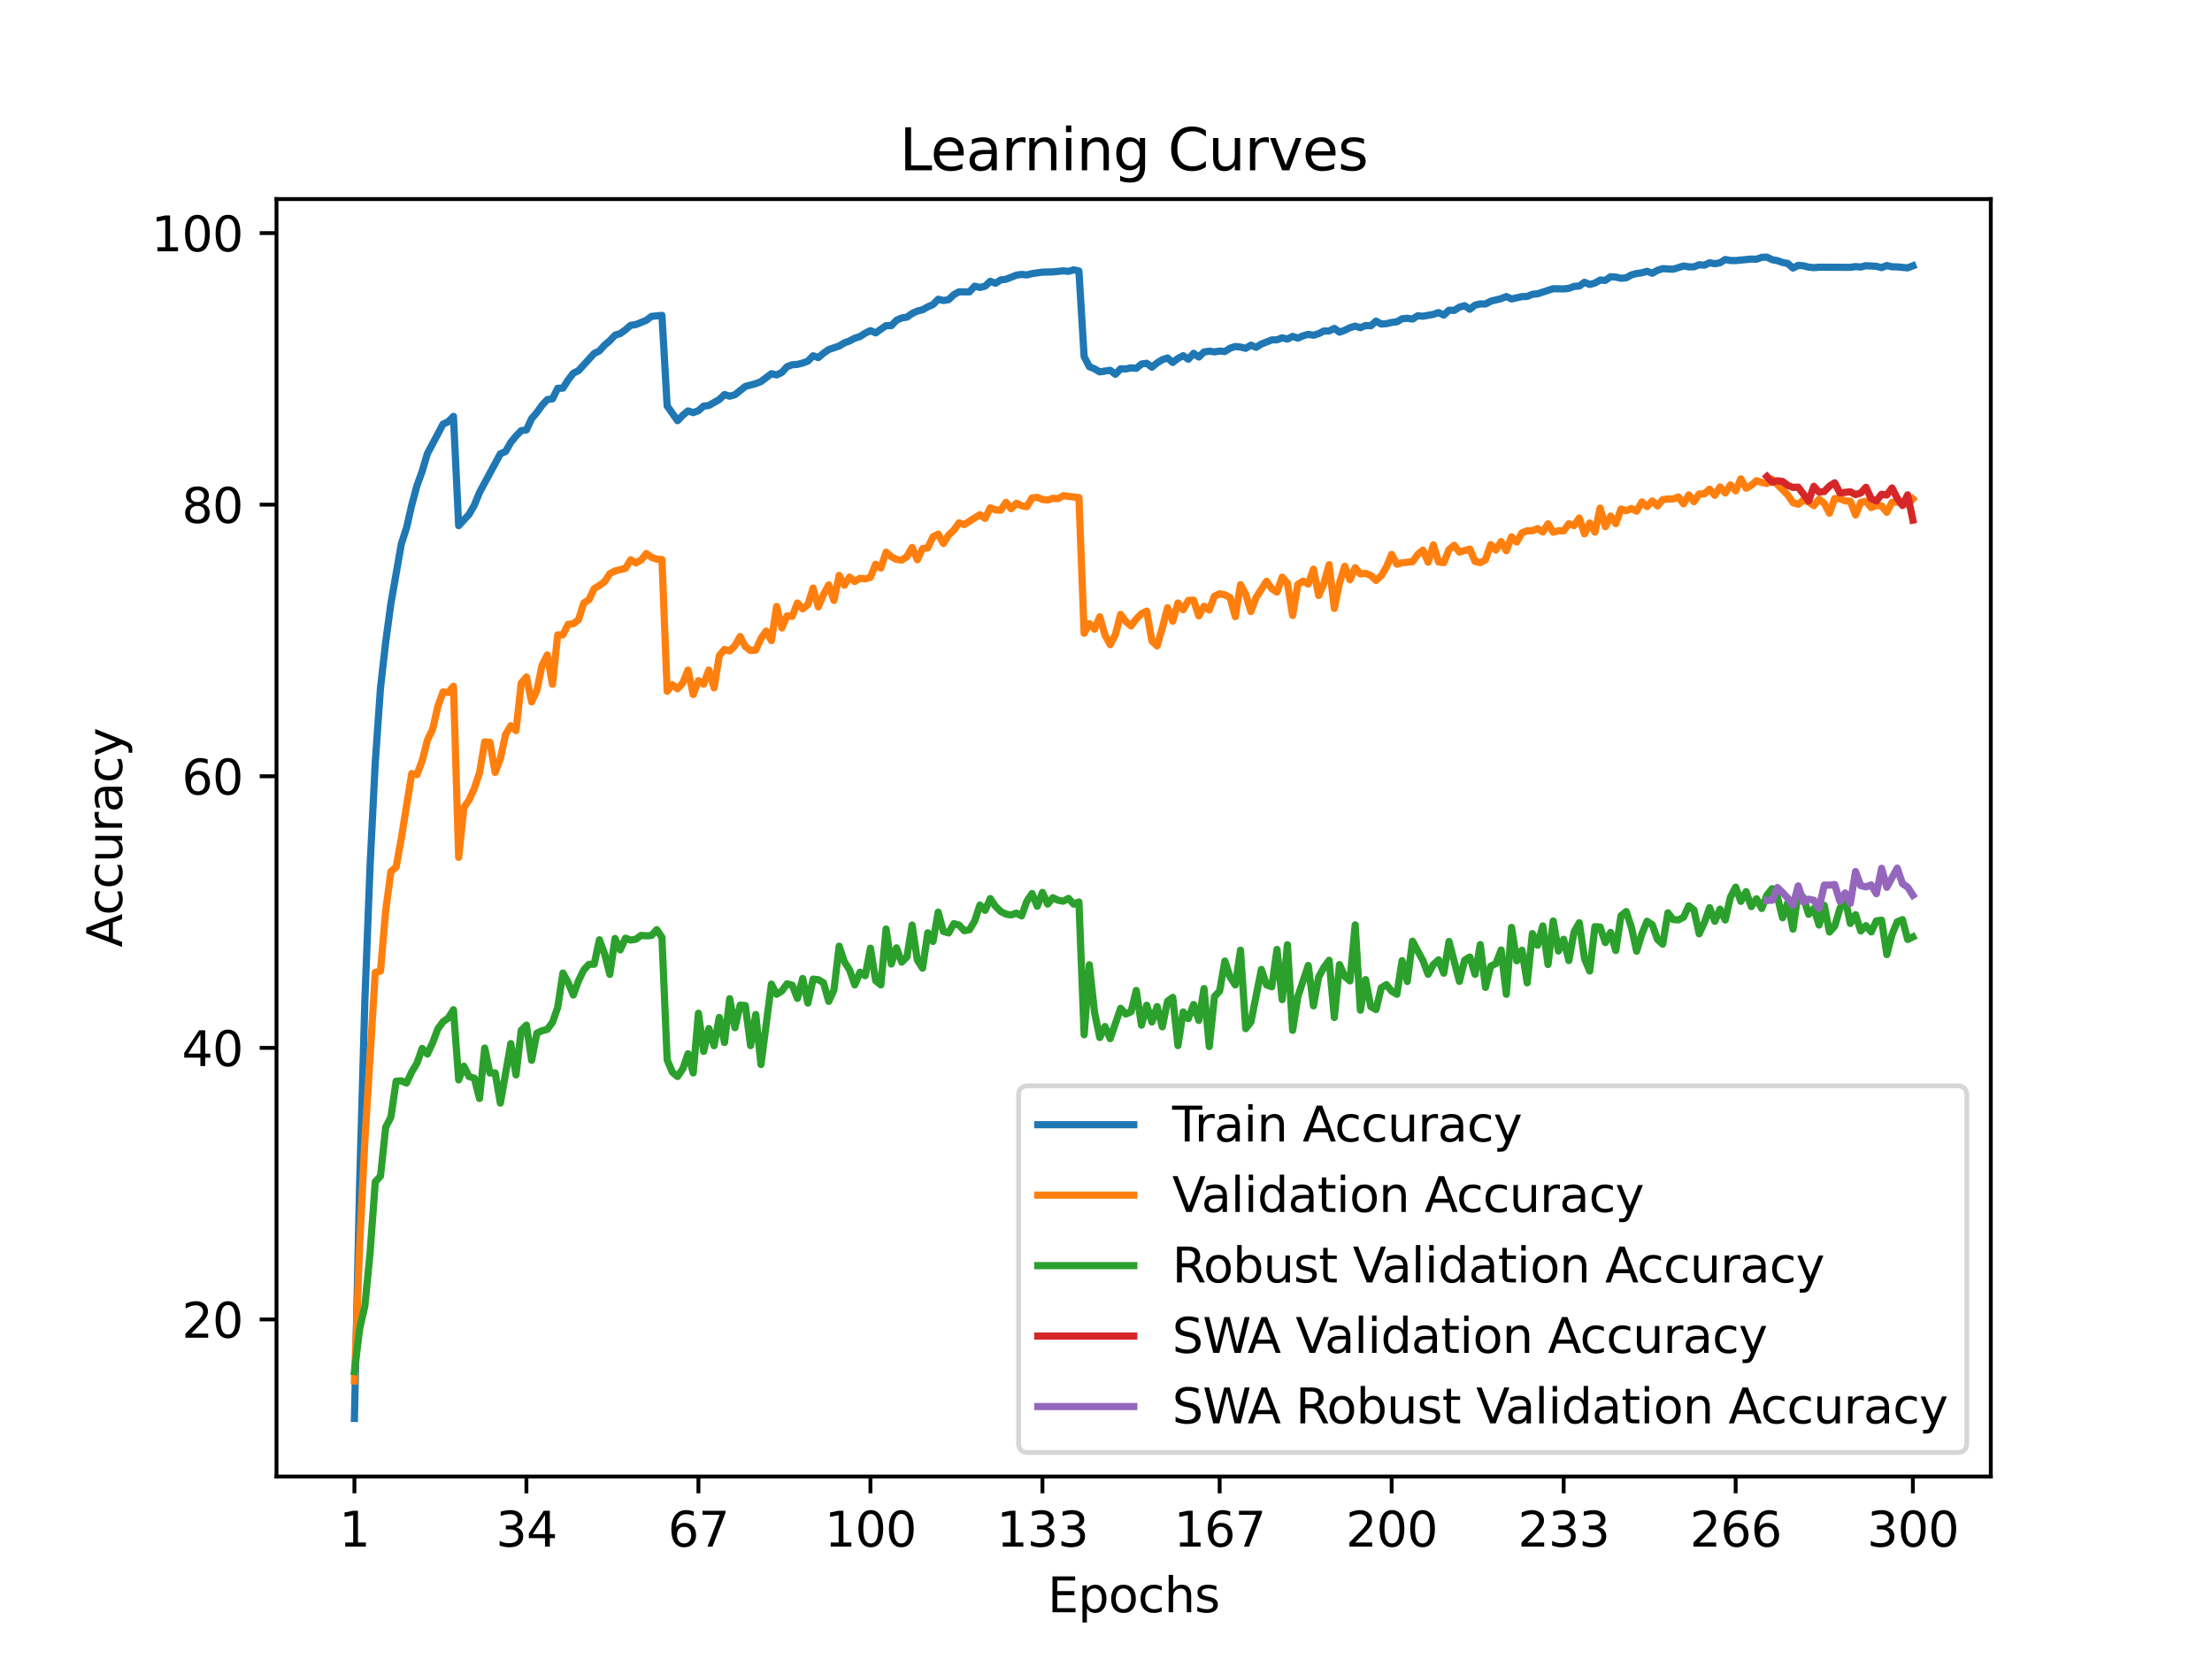 <?xml version="1.0" encoding="utf-8" standalone="no"?>
<!DOCTYPE svg PUBLIC "-//W3C//DTD SVG 1.1//EN"
  "http://www.w3.org/Graphics/SVG/1.1/DTD/svg11.dtd">
<svg xmlns:xlink="http://www.w3.org/1999/xlink" width="460.8pt" height="345.6pt" viewBox="0 0 460.8 345.6" xmlns="http://www.w3.org/2000/svg" version="1.1">
 <defs>
  <style type="text/css">*{stroke-linejoin: round; stroke-linecap: butt}</style>
 </defs>
 <g id="figure_1">
  <g id="patch_1">
   <path d="M 0 345.6 
L 460.8 345.6 
L 460.8 0 
L 0 0 
z
" style="fill: #ffffff"/>
  </g>
  <g id="axes_1">
   <g id="patch_2">
    <path d="M 57.6 307.584 
L 414.72 307.584 
L 414.72 41.472 
L 57.6 41.472 
z
" style="fill: #ffffff"/>
   </g>
   <g id="matplotlib.axis_1">
    <g id="xtick_1">
     <g id="line2d_1">
      <defs>
       <path id="m4b88a69ff3" d="M 0 0 
L 0 3.5 
" style="stroke: #000000; stroke-width: 0.8"/>
      </defs>
      <g>
       <use xlink:href="#m4b88a69ff3" x="73.833" y="307.584" style="stroke: #000000; stroke-width: 0.8"/>
      </g>
     </g>
     <g id="text_1">
      <!-- 1 -->
      <g transform="translate(70.651 322.182) scale(0.1 -0.1)">
       <defs>
        <path id="DejaVuSans-31" d="M 794 531 
L 1825 531 
L 1825 4091 
L 703 3866 
L 703 4441 
L 1819 4666 
L 2450 4666 
L 2450 531 
L 3481 531 
L 3481 0 
L 794 0 
L 794 531 
z
" transform="scale(0.016)"/>
       </defs>
       <use xlink:href="#DejaVuSans-31"/>
      </g>
     </g>
    </g>
    <g id="xtick_2">
     <g id="line2d_2">
      <g>
       <use xlink:href="#m4b88a69ff3" x="109.664" y="307.584" style="stroke: #000000; stroke-width: 0.8"/>
      </g>
     </g>
     <g id="text_2">
      <!-- 34 -->
      <g transform="translate(103.302 322.182) scale(0.1 -0.1)">
       <defs>
        <path id="DejaVuSans-33" d="M 2597 2516 
Q 3050 2419 3304 2112 
Q 3559 1806 3559 1356 
Q 3559 666 3084 287 
Q 2609 -91 1734 -91 
Q 1441 -91 1130 -33 
Q 819 25 488 141 
L 488 750 
Q 750 597 1062 519 
Q 1375 441 1716 441 
Q 2309 441 2620 675 
Q 2931 909 2931 1356 
Q 2931 1769 2642 2001 
Q 2353 2234 1838 2234 
L 1294 2234 
L 1294 2753 
L 1863 2753 
Q 2328 2753 2575 2939 
Q 2822 3125 2822 3475 
Q 2822 3834 2567 4026 
Q 2313 4219 1838 4219 
Q 1578 4219 1281 4162 
Q 984 4106 628 3988 
L 628 4550 
Q 988 4650 1302 4700 
Q 1616 4750 1894 4750 
Q 2613 4750 3031 4423 
Q 3450 4097 3450 3541 
Q 3450 3153 3228 2886 
Q 3006 2619 2597 2516 
z
" transform="scale(0.016)"/>
        <path id="DejaVuSans-34" d="M 2419 4116 
L 825 1625 
L 2419 1625 
L 2419 4116 
z
M 2253 4666 
L 3047 4666 
L 3047 1625 
L 3713 1625 
L 3713 1100 
L 3047 1100 
L 3047 0 
L 2419 0 
L 2419 1100 
L 313 1100 
L 313 1709 
L 2253 4666 
z
" transform="scale(0.016)"/>
       </defs>
       <use xlink:href="#DejaVuSans-33"/>
       <use xlink:href="#DejaVuSans-34" x="63.623"/>
      </g>
     </g>
    </g>
    <g id="xtick_3">
     <g id="line2d_3">
      <g>
       <use xlink:href="#m4b88a69ff3" x="145.496" y="307.584" style="stroke: #000000; stroke-width: 0.8"/>
      </g>
     </g>
     <g id="text_3">
      <!-- 67 -->
      <g transform="translate(139.133 322.182) scale(0.1 -0.1)">
       <defs>
        <path id="DejaVuSans-36" d="M 2113 2584 
Q 1688 2584 1439 2293 
Q 1191 2003 1191 1497 
Q 1191 994 1439 701 
Q 1688 409 2113 409 
Q 2538 409 2786 701 
Q 3034 994 3034 1497 
Q 3034 2003 2786 2293 
Q 2538 2584 2113 2584 
z
M 3366 4563 
L 3366 3988 
Q 3128 4100 2886 4159 
Q 2644 4219 2406 4219 
Q 1781 4219 1451 3797 
Q 1122 3375 1075 2522 
Q 1259 2794 1537 2939 
Q 1816 3084 2150 3084 
Q 2853 3084 3261 2657 
Q 3669 2231 3669 1497 
Q 3669 778 3244 343 
Q 2819 -91 2113 -91 
Q 1303 -91 875 529 
Q 447 1150 447 2328 
Q 447 3434 972 4092 
Q 1497 4750 2381 4750 
Q 2619 4750 2861 4703 
Q 3103 4656 3366 4563 
z
" transform="scale(0.016)"/>
        <path id="DejaVuSans-37" d="M 525 4666 
L 3525 4666 
L 3525 4397 
L 1831 0 
L 1172 0 
L 2766 4134 
L 525 4134 
L 525 4666 
z
" transform="scale(0.016)"/>
       </defs>
       <use xlink:href="#DejaVuSans-36"/>
       <use xlink:href="#DejaVuSans-37" x="63.623"/>
      </g>
     </g>
    </g>
    <g id="xtick_4">
     <g id="line2d_4">
      <g>
       <use xlink:href="#m4b88a69ff3" x="181.327" y="307.584" style="stroke: #000000; stroke-width: 0.8"/>
      </g>
     </g>
     <g id="text_4">
      <!-- 100 -->
      <g transform="translate(171.783 322.182) scale(0.1 -0.1)">
       <defs>
        <path id="DejaVuSans-30" d="M 2034 4250 
Q 1547 4250 1301 3770 
Q 1056 3291 1056 2328 
Q 1056 1369 1301 889 
Q 1547 409 2034 409 
Q 2525 409 2770 889 
Q 3016 1369 3016 2328 
Q 3016 3291 2770 3770 
Q 2525 4250 2034 4250 
z
M 2034 4750 
Q 2819 4750 3233 4129 
Q 3647 3509 3647 2328 
Q 3647 1150 3233 529 
Q 2819 -91 2034 -91 
Q 1250 -91 836 529 
Q 422 1150 422 2328 
Q 422 3509 836 4129 
Q 1250 4750 2034 4750 
z
" transform="scale(0.016)"/>
       </defs>
       <use xlink:href="#DejaVuSans-31"/>
       <use xlink:href="#DejaVuSans-30" x="63.623"/>
       <use xlink:href="#DejaVuSans-30" x="127.246"/>
      </g>
     </g>
    </g>
    <g id="xtick_5">
     <g id="line2d_5">
      <g>
       <use xlink:href="#m4b88a69ff3" x="217.158" y="307.584" style="stroke: #000000; stroke-width: 0.8"/>
      </g>
     </g>
     <g id="text_5">
      <!-- 133 -->
      <g transform="translate(207.615 322.182) scale(0.1 -0.1)">
       <use xlink:href="#DejaVuSans-31"/>
       <use xlink:href="#DejaVuSans-33" x="63.623"/>
       <use xlink:href="#DejaVuSans-33" x="127.246"/>
      </g>
     </g>
    </g>
    <g id="xtick_6">
     <g id="line2d_6">
      <g>
       <use xlink:href="#m4b88a69ff3" x="254.076" y="307.584" style="stroke: #000000; stroke-width: 0.8"/>
      </g>
     </g>
     <g id="text_6">
      <!-- 167 -->
      <g transform="translate(244.532 322.182) scale(0.1 -0.1)">
       <use xlink:href="#DejaVuSans-31"/>
       <use xlink:href="#DejaVuSans-36" x="63.623"/>
       <use xlink:href="#DejaVuSans-37" x="127.246"/>
      </g>
     </g>
    </g>
    <g id="xtick_7">
     <g id="line2d_7">
      <g>
       <use xlink:href="#m4b88a69ff3" x="289.907" y="307.584" style="stroke: #000000; stroke-width: 0.8"/>
      </g>
     </g>
     <g id="text_7">
      <!-- 200 -->
      <g transform="translate(280.363 322.182) scale(0.1 -0.1)">
       <defs>
        <path id="DejaVuSans-32" d="M 1228 531 
L 3431 531 
L 3431 0 
L 469 0 
L 469 531 
Q 828 903 1448 1529 
Q 2069 2156 2228 2338 
Q 2531 2678 2651 2914 
Q 2772 3150 2772 3378 
Q 2772 3750 2511 3984 
Q 2250 4219 1831 4219 
Q 1534 4219 1204 4116 
Q 875 4013 500 3803 
L 500 4441 
Q 881 4594 1212 4672 
Q 1544 4750 1819 4750 
Q 2544 4750 2975 4387 
Q 3406 4025 3406 3419 
Q 3406 3131 3298 2873 
Q 3191 2616 2906 2266 
Q 2828 2175 2409 1742 
Q 1991 1309 1228 531 
z
" transform="scale(0.016)"/>
       </defs>
       <use xlink:href="#DejaVuSans-32"/>
       <use xlink:href="#DejaVuSans-30" x="63.623"/>
       <use xlink:href="#DejaVuSans-30" x="127.246"/>
      </g>
     </g>
    </g>
    <g id="xtick_8">
     <g id="line2d_8">
      <g>
       <use xlink:href="#m4b88a69ff3" x="325.739" y="307.584" style="stroke: #000000; stroke-width: 0.8"/>
      </g>
     </g>
     <g id="text_8">
      <!-- 233 -->
      <g transform="translate(316.195 322.182) scale(0.1 -0.1)">
       <use xlink:href="#DejaVuSans-32"/>
       <use xlink:href="#DejaVuSans-33" x="63.623"/>
       <use xlink:href="#DejaVuSans-33" x="127.246"/>
      </g>
     </g>
    </g>
    <g id="xtick_9">
     <g id="line2d_9">
      <g>
       <use xlink:href="#m4b88a69ff3" x="361.57" y="307.584" style="stroke: #000000; stroke-width: 0.8"/>
      </g>
     </g>
     <g id="text_9">
      <!-- 266 -->
      <g transform="translate(352.026 322.182) scale(0.1 -0.1)">
       <use xlink:href="#DejaVuSans-32"/>
       <use xlink:href="#DejaVuSans-36" x="63.623"/>
       <use xlink:href="#DejaVuSans-36" x="127.246"/>
      </g>
     </g>
    </g>
    <g id="xtick_10">
     <g id="line2d_10">
      <g>
       <use xlink:href="#m4b88a69ff3" x="398.487" y="307.584" style="stroke: #000000; stroke-width: 0.8"/>
      </g>
     </g>
     <g id="text_10">
      <!-- 300 -->
      <g transform="translate(388.944 322.182) scale(0.1 -0.1)">
       <use xlink:href="#DejaVuSans-33"/>
       <use xlink:href="#DejaVuSans-30" x="63.623"/>
       <use xlink:href="#DejaVuSans-30" x="127.246"/>
      </g>
     </g>
    </g>
    <g id="text_11">
     <!-- Epochs -->
     <g transform="translate(218.244 335.861) scale(0.1 -0.1)">
      <defs>
       <path id="DejaVuSans-45" d="M 628 4666 
L 3578 4666 
L 3578 4134 
L 1259 4134 
L 1259 2753 
L 3481 2753 
L 3481 2222 
L 1259 2222 
L 1259 531 
L 3634 531 
L 3634 0 
L 628 0 
L 628 4666 
z
" transform="scale(0.016)"/>
       <path id="DejaVuSans-70" d="M 1159 525 
L 1159 -1331 
L 581 -1331 
L 581 3500 
L 1159 3500 
L 1159 2969 
Q 1341 3281 1617 3432 
Q 1894 3584 2278 3584 
Q 2916 3584 3314 3078 
Q 3713 2572 3713 1747 
Q 3713 922 3314 415 
Q 2916 -91 2278 -91 
Q 1894 -91 1617 61 
Q 1341 213 1159 525 
z
M 3116 1747 
Q 3116 2381 2855 2742 
Q 2594 3103 2138 3103 
Q 1681 3103 1420 2742 
Q 1159 2381 1159 1747 
Q 1159 1113 1420 752 
Q 1681 391 2138 391 
Q 2594 391 2855 752 
Q 3116 1113 3116 1747 
z
" transform="scale(0.016)"/>
       <path id="DejaVuSans-6f" d="M 1959 3097 
Q 1497 3097 1228 2736 
Q 959 2375 959 1747 
Q 959 1119 1226 758 
Q 1494 397 1959 397 
Q 2419 397 2687 759 
Q 2956 1122 2956 1747 
Q 2956 2369 2687 2733 
Q 2419 3097 1959 3097 
z
M 1959 3584 
Q 2709 3584 3137 3096 
Q 3566 2609 3566 1747 
Q 3566 888 3137 398 
Q 2709 -91 1959 -91 
Q 1206 -91 779 398 
Q 353 888 353 1747 
Q 353 2609 779 3096 
Q 1206 3584 1959 3584 
z
" transform="scale(0.016)"/>
       <path id="DejaVuSans-63" d="M 3122 3366 
L 3122 2828 
Q 2878 2963 2633 3030 
Q 2388 3097 2138 3097 
Q 1578 3097 1268 2742 
Q 959 2388 959 1747 
Q 959 1106 1268 751 
Q 1578 397 2138 397 
Q 2388 397 2633 464 
Q 2878 531 3122 666 
L 3122 134 
Q 2881 22 2623 -34 
Q 2366 -91 2075 -91 
Q 1284 -91 818 406 
Q 353 903 353 1747 
Q 353 2603 823 3093 
Q 1294 3584 2113 3584 
Q 2378 3584 2631 3529 
Q 2884 3475 3122 3366 
z
" transform="scale(0.016)"/>
       <path id="DejaVuSans-68" d="M 3513 2113 
L 3513 0 
L 2938 0 
L 2938 2094 
Q 2938 2591 2744 2837 
Q 2550 3084 2163 3084 
Q 1697 3084 1428 2787 
Q 1159 2491 1159 1978 
L 1159 0 
L 581 0 
L 581 4863 
L 1159 4863 
L 1159 2956 
Q 1366 3272 1645 3428 
Q 1925 3584 2291 3584 
Q 2894 3584 3203 3211 
Q 3513 2838 3513 2113 
z
" transform="scale(0.016)"/>
       <path id="DejaVuSans-73" d="M 2834 3397 
L 2834 2853 
Q 2591 2978 2328 3040 
Q 2066 3103 1784 3103 
Q 1356 3103 1142 2972 
Q 928 2841 928 2578 
Q 928 2378 1081 2264 
Q 1234 2150 1697 2047 
L 1894 2003 
Q 2506 1872 2764 1633 
Q 3022 1394 3022 966 
Q 3022 478 2636 193 
Q 2250 -91 1575 -91 
Q 1294 -91 989 -36 
Q 684 19 347 128 
L 347 722 
Q 666 556 975 473 
Q 1284 391 1588 391 
Q 1994 391 2212 530 
Q 2431 669 2431 922 
Q 2431 1156 2273 1281 
Q 2116 1406 1581 1522 
L 1381 1569 
Q 847 1681 609 1914 
Q 372 2147 372 2553 
Q 372 3047 722 3315 
Q 1072 3584 1716 3584 
Q 2034 3584 2315 3537 
Q 2597 3491 2834 3397 
z
" transform="scale(0.016)"/>
      </defs>
      <use xlink:href="#DejaVuSans-45"/>
      <use xlink:href="#DejaVuSans-70" x="63.184"/>
      <use xlink:href="#DejaVuSans-6f" x="126.66"/>
      <use xlink:href="#DejaVuSans-63" x="187.842"/>
      <use xlink:href="#DejaVuSans-68" x="242.822"/>
      <use xlink:href="#DejaVuSans-73" x="306.201"/>
     </g>
    </g>
   </g>
   <g id="matplotlib.axis_2">
    <g id="ytick_1">
     <g id="line2d_11">
      <defs>
       <path id="mca21dc3b27" d="M 0 0 
L -3.5 0 
" style="stroke: #000000; stroke-width: 0.8"/>
      </defs>
      <g>
       <use xlink:href="#mca21dc3b27" x="57.6" y="274.865" style="stroke: #000000; stroke-width: 0.8"/>
      </g>
     </g>
     <g id="text_12">
      <!-- 20 -->
      <g transform="translate(37.875 278.665) scale(0.1 -0.1)">
       <use xlink:href="#DejaVuSans-32"/>
       <use xlink:href="#DejaVuSans-30" x="63.623"/>
      </g>
     </g>
    </g>
    <g id="ytick_2">
     <g id="line2d_12">
      <g>
       <use xlink:href="#mca21dc3b27" x="57.6" y="218.287" style="stroke: #000000; stroke-width: 0.8"/>
      </g>
     </g>
     <g id="text_13">
      <!-- 40 -->
      <g transform="translate(37.875 222.087) scale(0.1 -0.1)">
       <use xlink:href="#DejaVuSans-34"/>
       <use xlink:href="#DejaVuSans-30" x="63.623"/>
      </g>
     </g>
    </g>
    <g id="ytick_3">
     <g id="line2d_13">
      <g>
       <use xlink:href="#mca21dc3b27" x="57.6" y="161.71" style="stroke: #000000; stroke-width: 0.8"/>
      </g>
     </g>
     <g id="text_14">
      <!-- 60 -->
      <g transform="translate(37.875 165.509) scale(0.1 -0.1)">
       <use xlink:href="#DejaVuSans-36"/>
       <use xlink:href="#DejaVuSans-30" x="63.623"/>
      </g>
     </g>
    </g>
    <g id="ytick_4">
     <g id="line2d_14">
      <g>
       <use xlink:href="#mca21dc3b27" x="57.6" y="105.132" style="stroke: #000000; stroke-width: 0.8"/>
      </g>
     </g>
     <g id="text_15">
      <!-- 80 -->
      <g transform="translate(37.875 108.931) scale(0.1 -0.1)">
       <defs>
        <path id="DejaVuSans-38" d="M 2034 2216 
Q 1584 2216 1326 1975 
Q 1069 1734 1069 1313 
Q 1069 891 1326 650 
Q 1584 409 2034 409 
Q 2484 409 2743 651 
Q 3003 894 3003 1313 
Q 3003 1734 2745 1975 
Q 2488 2216 2034 2216 
z
M 1403 2484 
Q 997 2584 770 2862 
Q 544 3141 544 3541 
Q 544 4100 942 4425 
Q 1341 4750 2034 4750 
Q 2731 4750 3128 4425 
Q 3525 4100 3525 3541 
Q 3525 3141 3298 2862 
Q 3072 2584 2669 2484 
Q 3125 2378 3379 2068 
Q 3634 1759 3634 1313 
Q 3634 634 3220 271 
Q 2806 -91 2034 -91 
Q 1263 -91 848 271 
Q 434 634 434 1313 
Q 434 1759 690 2068 
Q 947 2378 1403 2484 
z
M 1172 3481 
Q 1172 3119 1398 2916 
Q 1625 2713 2034 2713 
Q 2441 2713 2670 2916 
Q 2900 3119 2900 3481 
Q 2900 3844 2670 4047 
Q 2441 4250 2034 4250 
Q 1625 4250 1398 4047 
Q 1172 3844 1172 3481 
z
" transform="scale(0.016)"/>
       </defs>
       <use xlink:href="#DejaVuSans-38"/>
       <use xlink:href="#DejaVuSans-30" x="63.623"/>
      </g>
     </g>
    </g>
    <g id="ytick_5">
     <g id="line2d_15">
      <g>
       <use xlink:href="#mca21dc3b27" x="57.6" y="48.554" style="stroke: #000000; stroke-width: 0.8"/>
      </g>
     </g>
     <g id="text_16">
      <!-- 100 -->
      <g transform="translate(31.512 52.353) scale(0.1 -0.1)">
       <use xlink:href="#DejaVuSans-31"/>
       <use xlink:href="#DejaVuSans-30" x="63.623"/>
       <use xlink:href="#DejaVuSans-30" x="127.246"/>
      </g>
     </g>
    </g>
    <g id="text_17">
     <!-- Accuracy -->
     <g transform="translate(25.433 197.356) rotate(-90) scale(0.1 -0.1)">
      <defs>
       <path id="DejaVuSans-41" d="M 2188 4044 
L 1331 1722 
L 3047 1722 
L 2188 4044 
z
M 1831 4666 
L 2547 4666 
L 4325 0 
L 3669 0 
L 3244 1197 
L 1141 1197 
L 716 0 
L 50 0 
L 1831 4666 
z
" transform="scale(0.016)"/>
       <path id="DejaVuSans-75" d="M 544 1381 
L 544 3500 
L 1119 3500 
L 1119 1403 
Q 1119 906 1312 657 
Q 1506 409 1894 409 
Q 2359 409 2629 706 
Q 2900 1003 2900 1516 
L 2900 3500 
L 3475 3500 
L 3475 0 
L 2900 0 
L 2900 538 
Q 2691 219 2414 64 
Q 2138 -91 1772 -91 
Q 1169 -91 856 284 
Q 544 659 544 1381 
z
M 1991 3584 
L 1991 3584 
z
" transform="scale(0.016)"/>
       <path id="DejaVuSans-72" d="M 2631 2963 
Q 2534 3019 2420 3045 
Q 2306 3072 2169 3072 
Q 1681 3072 1420 2755 
Q 1159 2438 1159 1844 
L 1159 0 
L 581 0 
L 581 3500 
L 1159 3500 
L 1159 2956 
Q 1341 3275 1631 3429 
Q 1922 3584 2338 3584 
Q 2397 3584 2469 3576 
Q 2541 3569 2628 3553 
L 2631 2963 
z
" transform="scale(0.016)"/>
       <path id="DejaVuSans-61" d="M 2194 1759 
Q 1497 1759 1228 1600 
Q 959 1441 959 1056 
Q 959 750 1161 570 
Q 1363 391 1709 391 
Q 2188 391 2477 730 
Q 2766 1069 2766 1631 
L 2766 1759 
L 2194 1759 
z
M 3341 1997 
L 3341 0 
L 2766 0 
L 2766 531 
Q 2569 213 2275 61 
Q 1981 -91 1556 -91 
Q 1019 -91 701 211 
Q 384 513 384 1019 
Q 384 1609 779 1909 
Q 1175 2209 1959 2209 
L 2766 2209 
L 2766 2266 
Q 2766 2663 2505 2880 
Q 2244 3097 1772 3097 
Q 1472 3097 1187 3025 
Q 903 2953 641 2809 
L 641 3341 
Q 956 3463 1253 3523 
Q 1550 3584 1831 3584 
Q 2591 3584 2966 3190 
Q 3341 2797 3341 1997 
z
" transform="scale(0.016)"/>
       <path id="DejaVuSans-79" d="M 2059 -325 
Q 1816 -950 1584 -1140 
Q 1353 -1331 966 -1331 
L 506 -1331 
L 506 -850 
L 844 -850 
Q 1081 -850 1212 -737 
Q 1344 -625 1503 -206 
L 1606 56 
L 191 3500 
L 800 3500 
L 1894 763 
L 2988 3500 
L 3597 3500 
L 2059 -325 
z
" transform="scale(0.016)"/>
      </defs>
      <use xlink:href="#DejaVuSans-41"/>
      <use xlink:href="#DejaVuSans-63" x="66.658"/>
      <use xlink:href="#DejaVuSans-63" x="121.639"/>
      <use xlink:href="#DejaVuSans-75" x="176.619"/>
      <use xlink:href="#DejaVuSans-72" x="239.998"/>
      <use xlink:href="#DejaVuSans-61" x="281.111"/>
      <use xlink:href="#DejaVuSans-63" x="342.391"/>
      <use xlink:href="#DejaVuSans-79" x="397.371"/>
     </g>
    </g>
   </g>
   <g id="line2d_16">
    <path d="M 73.833 295.488 
L 74.919 246.555 
L 76.004 208.577 
L 77.09 180.437 
L 78.176 158.803 
L 79.262 143.329 
L 80.348 133.739 
L 81.433 125.705 
L 83.605 113.314 
L 84.691 109.941 
L 85.777 105.188 
L 86.862 101.164 
L 87.948 98.173 
L 89.034 94.495 
L 92.291 88.356 
L 93.377 87.854 
L 94.463 86.737 
L 95.549 109.502 
L 97.72 107.14 
L 98.806 105.245 
L 99.892 102.579 
L 104.235 94.53 
L 105.321 94.064 
L 106.407 92.161 
L 107.493 90.825 
L 108.578 89.714 
L 109.664 89.559 
L 110.75 87.204 
L 111.836 85.931 
L 112.922 84.424 
L 114.007 83.243 
L 115.093 83.088 
L 116.179 80.888 
L 117.265 80.86 
L 118.351 79.148 
L 119.436 77.748 
L 120.522 77.203 
L 123.78 73.625 
L 124.865 73.094 
L 125.951 71.892 
L 127.037 70.973 
L 128.123 69.827 
L 129.209 69.488 
L 130.294 68.703 
L 131.38 67.769 
L 132.466 67.613 
L 134.638 66.729 
L 135.723 65.909 
L 137.895 65.697 
L 138.981 84.559 
L 141.152 87.635 
L 142.238 86.503 
L 143.324 85.605 
L 144.41 85.952 
L 145.496 85.549 
L 146.581 84.601 
L 147.667 84.467 
L 149.839 83.236 
L 150.925 82.196 
L 152.01 82.536 
L 153.096 82.232 
L 155.268 80.499 
L 157.439 79.919 
L 158.525 79.488 
L 160.697 77.847 
L 161.783 78.109 
L 162.868 77.578 
L 163.954 76.39 
L 165.04 75.98 
L 166.126 75.909 
L 167.212 75.626 
L 168.297 75.223 
L 169.383 74.113 
L 170.469 74.495 
L 171.555 73.575 
L 172.641 72.819 
L 174.812 72.083 
L 175.898 71.425 
L 176.984 71.029 
L 178.07 70.449 
L 179.155 70.11 
L 180.241 69.403 
L 181.327 68.879 
L 182.413 69.346 
L 184.584 67.826 
L 185.67 67.847 
L 186.756 66.715 
L 187.842 66.234 
L 188.928 66.072 
L 190.013 65.301 
L 191.099 64.799 
L 192.185 64.53 
L 193.271 63.922 
L 194.357 63.448 
L 195.442 62.345 
L 196.528 62.599 
L 197.614 62.43 
L 198.7 61.376 
L 199.786 60.789 
L 201.957 60.803 
L 203.043 59.615 
L 204.129 59.884 
L 205.215 59.608 
L 206.3 58.589 
L 207.386 59.007 
L 208.472 58.313 
L 209.558 58.179 
L 211.729 57.323 
L 212.815 57.161 
L 213.901 57.274 
L 214.987 56.998 
L 217.158 56.687 
L 219.33 56.644 
L 221.502 56.418 
L 222.587 56.538 
L 223.673 56.213 
L 224.759 56.453 
L 225.845 74.297 
L 226.931 76.39 
L 228.016 76.843 
L 229.102 77.465 
L 231.274 77.14 
L 232.36 77.967 
L 233.445 76.829 
L 234.531 76.864 
L 235.617 76.623 
L 236.703 76.73 
L 237.789 75.838 
L 238.875 75.676 
L 239.96 76.489 
L 241.046 75.605 
L 242.132 74.926 
L 243.218 74.573 
L 244.304 75.506 
L 245.389 74.664 
L 246.475 74.099 
L 247.561 74.834 
L 248.647 73.604 
L 249.733 74.375 
L 250.818 73.321 
L 251.904 73.151 
L 252.99 73.307 
L 254.076 73.13 
L 255.162 73.229 
L 256.247 72.536 
L 257.333 72.182 
L 258.419 72.302 
L 259.505 72.564 
L 260.591 71.899 
L 261.676 72.359 
L 262.762 71.673 
L 264.934 70.81 
L 266.02 70.789 
L 267.105 70.379 
L 268.191 70.633 
L 269.277 70.075 
L 270.363 70.442 
L 271.449 69.961 
L 272.534 69.65 
L 273.62 69.841 
L 274.706 69.502 
L 275.792 68.957 
L 276.878 68.957 
L 277.963 68.413 
L 279.049 69.191 
L 280.135 68.802 
L 281.221 68.264 
L 282.307 67.932 
L 283.392 68.271 
L 284.478 67.804 
L 285.564 67.875 
L 286.65 66.899 
L 287.736 67.5 
L 288.821 67.43 
L 289.907 67.168 
L 290.993 67.034 
L 292.079 66.411 
L 293.165 66.298 
L 294.25 66.475 
L 295.336 65.775 
L 296.422 65.874 
L 298.594 65.492 
L 299.679 65.117 
L 300.765 65.647 
L 301.851 64.622 
L 302.937 64.664 
L 304.023 63.985 
L 305.108 63.688 
L 306.194 64.424 
L 307.28 63.575 
L 308.366 63.306 
L 309.452 63.328 
L 310.537 62.748 
L 312.709 62.21 
L 313.795 61.779 
L 314.881 62.281 
L 317.052 61.786 
L 318.138 61.758 
L 319.224 61.305 
L 320.31 61.199 
L 323.567 60.138 
L 325.739 60.188 
L 326.824 60.06 
L 327.91 59.664 
L 328.996 59.586 
L 330.082 58.801 
L 331.168 59.261 
L 332.253 58.964 
L 333.339 58.342 
L 334.425 58.405 
L 335.511 57.649 
L 336.597 57.719 
L 337.682 57.974 
L 338.768 57.875 
L 339.854 57.26 
L 340.94 56.977 
L 342.026 56.828 
L 343.111 56.524 
L 344.197 56.92 
L 345.283 56.305 
L 346.369 55.965 
L 348.54 56.086 
L 350.712 55.407 
L 351.798 55.584 
L 352.884 55.591 
L 353.969 55.145 
L 355.055 55.244 
L 356.141 54.735 
L 357.227 54.94 
L 358.313 54.735 
L 359.398 54.063 
L 360.484 54.268 
L 361.57 54.282 
L 364.827 53.964 
L 365.913 54.006 
L 366.999 53.603 
L 368.085 53.568 
L 369.171 54.098 
L 370.256 54.304 
L 371.342 54.678 
L 372.428 54.891 
L 373.514 55.845 
L 374.6 55.279 
L 375.685 55.371 
L 376.771 55.647 
L 377.857 55.76 
L 378.943 55.661 
L 385.458 55.69 
L 386.543 55.541 
L 387.629 55.626 
L 388.715 55.35 
L 390.887 55.485 
L 391.972 55.753 
L 393.058 55.315 
L 394.144 55.577 
L 395.23 55.598 
L 397.401 55.803 
L 398.487 55.378 
L 398.487 55.378 
" clip-path="url(#pf68cb7eb25)" style="fill: none; stroke: #1f77b4; stroke-width: 1.5; stroke-linecap: square"/>
   </g>
   <g id="line2d_17">
    <path d="M 73.833 287.68 
L 74.919 259.504 
L 76.004 237.722 
L 78.176 202.559 
L 79.262 202.304 
L 80.348 189.659 
L 81.433 181.54 
L 82.519 180.635 
L 83.605 174.609 
L 85.777 161.144 
L 86.862 161.37 
L 87.948 158.485 
L 89.034 154.185 
L 90.12 151.922 
L 91.206 147.197 
L 92.291 144.142 
L 93.377 144.255 
L 94.463 142.954 
L 95.549 178.598 
L 96.635 168.216 
L 97.72 166.66 
L 98.806 164.227 
L 99.892 161.002 
L 100.978 154.552 
L 102.064 154.637 
L 103.149 160.917 
L 104.235 158.06 
L 105.321 152.997 
L 106.407 151.186 
L 107.493 152.204 
L 108.578 142.332 
L 109.664 141.03 
L 110.75 146.207 
L 111.836 143.859 
L 112.922 138.598 
L 114.007 136.448 
L 115.093 142.558 
L 116.179 132.261 
L 117.265 132.261 
L 118.351 130.054 
L 119.436 129.941 
L 120.522 129.092 
L 121.608 125.613 
L 122.694 124.934 
L 123.78 122.614 
L 124.865 121.964 
L 125.951 121.172 
L 127.037 119.502 
L 128.123 118.937 
L 130.294 118.399 
L 131.38 116.617 
L 132.466 117.268 
L 133.552 116.674 
L 134.638 115.316 
L 135.723 116.108 
L 136.809 116.476 
L 137.895 116.56 
L 138.981 144.001 
L 140.067 142.643 
L 141.152 143.491 
L 142.238 142.275 
L 143.324 139.588 
L 144.41 144.68 
L 145.496 141.794 
L 146.581 142.53 
L 147.667 139.588 
L 148.753 143.293 
L 149.839 136.589 
L 150.925 135.288 
L 152.01 135.599 
L 153.096 134.524 
L 154.182 132.6 
L 155.268 134.694 
L 156.354 135.514 
L 157.439 135.429 
L 158.525 132.996 
L 159.611 131.469 
L 160.697 133.449 
L 161.783 126.348 
L 162.868 130.818 
L 163.954 128.3 
L 165.04 128.385 
L 166.126 125.613 
L 167.212 126.829 
L 168.297 125.952 
L 169.383 122.501 
L 170.469 126.433 
L 171.555 123.831 
L 172.641 121.85 
L 173.726 125.075 
L 174.812 119.87 
L 175.898 121.907 
L 176.984 120.21 
L 178.07 121.143 
L 179.155 120.464 
L 180.241 120.606 
L 181.327 120.266 
L 182.413 117.551 
L 183.499 118.343 
L 184.584 115.033 
L 185.67 115.966 
L 186.756 116.532 
L 187.842 116.674 
L 188.928 115.966 
L 190.013 114.043 
L 191.099 116.617 
L 192.185 114.297 
L 193.271 114.128 
L 194.357 111.836 
L 195.442 111.27 
L 196.528 113.222 
L 197.614 111.468 
L 198.7 110.45 
L 199.786 108.922 
L 200.871 109.262 
L 204.129 107.225 
L 205.215 107.989 
L 206.3 105.782 
L 207.386 106.207 
L 208.472 106.292 
L 209.558 104.651 
L 210.644 105.98 
L 211.729 104.849 
L 212.815 105.358 
L 213.901 105.556 
L 214.987 103.746 
L 216.073 103.604 
L 217.158 104.057 
L 218.244 104.17 
L 219.33 103.802 
L 220.416 103.887 
L 221.502 103.265 
L 224.759 103.661 
L 225.845 131.921 
L 226.931 129.913 
L 228.016 131.073 
L 229.102 128.498 
L 230.188 132.289 
L 231.274 134.298 
L 232.36 132.176 
L 233.445 127.989 
L 234.531 129.46 
L 235.617 130.394 
L 236.703 128.951 
L 237.789 127.848 
L 238.875 127.31 
L 239.96 133.505 
L 241.046 134.552 
L 242.132 130.818 
L 243.218 126.603 
L 244.304 129.404 
L 245.389 125.613 
L 246.475 127.027 
L 247.561 125.075 
L 248.647 125.019 
L 249.733 128.3 
L 250.818 126.292 
L 251.904 127.084 
L 252.99 124.198 
L 254.076 123.689 
L 255.162 123.916 
L 256.247 124.481 
L 257.333 128.47 
L 258.419 121.794 
L 259.505 123.802 
L 260.591 127.395 
L 261.676 124.453 
L 263.848 121.087 
L 264.934 122.643 
L 266.02 123.35 
L 267.105 120.238 
L 268.191 121.483 
L 269.277 128.215 
L 270.363 121.737 
L 271.449 121.058 
L 272.534 121.681 
L 273.62 118.569 
L 274.706 124.057 
L 275.792 121.539 
L 276.878 117.635 
L 277.963 126.744 
L 279.049 121.426 
L 280.135 117.975 
L 281.221 120.775 
L 282.307 118.258 
L 283.392 119.559 
L 284.478 119.446 
L 285.564 119.87 
L 286.65 120.917 
L 287.736 119.955 
L 288.821 118.116 
L 289.907 115.485 
L 290.993 117.522 
L 292.079 117.239 
L 294.25 117.013 
L 295.336 115.514 
L 296.422 114.608 
L 297.508 117.126 
L 298.594 113.505 
L 299.679 117.07 
L 300.765 117.211 
L 301.851 114.495 
L 302.937 113.59 
L 304.023 115.005 
L 306.194 114.382 
L 307.28 116.956 
L 308.366 117.211 
L 309.452 116.617 
L 310.537 113.449 
L 311.623 114.58 
L 312.709 112.826 
L 313.795 114.722 
L 314.881 111.836 
L 315.966 112.911 
L 317.052 110.987 
L 318.138 110.563 
L 319.224 110.563 
L 320.31 110.111 
L 321.395 110.818 
L 322.481 109.12 
L 323.567 110.874 
L 324.653 110.563 
L 325.739 110.591 
L 326.824 109.092 
L 327.91 109.488 
L 328.996 107.904 
L 330.082 111.214 
L 331.168 108.951 
L 332.253 110.846 
L 333.339 105.839 
L 334.425 109.714 
L 335.511 107.508 
L 336.597 109.092 
L 337.682 106.037 
L 338.768 106.405 
L 339.854 105.924 
L 340.94 106.49 
L 342.026 104.566 
L 343.111 105.528 
L 344.197 104.368 
L 345.283 105.386 
L 346.369 104.085 
L 347.455 103.944 
L 348.54 103.944 
L 349.626 103.519 
L 350.712 104.962 
L 351.798 103.095 
L 352.884 104.509 
L 353.969 102.897 
L 355.055 102.869 
L 356.141 101.907 
L 357.227 103.18 
L 358.313 101.454 
L 359.398 102.699 
L 360.484 101.001 
L 361.57 102.246 
L 362.656 99.757 
L 363.742 101.709 
L 364.827 101.086 
L 365.913 100.125 
L 366.999 100.521 
L 368.085 100.719 
L 369.171 99.842 
L 372.428 103.123 
L 373.514 104.707 
L 374.6 105.047 
L 375.685 104.17 
L 376.771 104.566 
L 377.857 105.33 
L 378.943 104 
L 380.029 104.849 
L 381.114 106.914 
L 382.2 103.859 
L 383.286 103.887 
L 384.372 104.34 
L 385.458 104.424 
L 386.543 107.282 
L 387.629 104.651 
L 388.715 104.424 
L 389.801 105.726 
L 390.887 105.301 
L 391.972 105.386 
L 393.058 106.716 
L 394.144 104.622 
L 395.23 104.566 
L 397.401 105.103 
L 398.487 103.944 
L 398.487 103.944 
" clip-path="url(#pf68cb7eb25)" style="fill: none; stroke: #ff7f0e; stroke-width: 1.5; stroke-linecap: square"/>
   </g>
   <g id="line2d_18">
    <path d="M 73.833 285.732 
L 74.919 276.836 
L 76.004 272.075 
L 77.09 261.053 
L 78.176 246.206 
L 79.262 245.016 
L 80.348 234.812 
L 81.433 232.725 
L 82.519 225.233 
L 83.605 225.155 
L 84.691 225.623 
L 85.777 223.301 
L 86.862 221.487 
L 87.948 218.405 
L 89.034 219.575 
L 90.12 217.253 
L 91.206 214.347 
L 92.291 212.844 
L 93.377 212.083 
L 94.463 210.347 
L 95.549 224.96 
L 96.635 222.111 
L 97.72 224.277 
L 98.806 224.589 
L 99.892 228.842 
L 100.978 218.326 
L 102.064 223.536 
L 103.149 223.497 
L 104.235 229.798 
L 106.407 217.41 
L 107.493 223.926 
L 108.578 214.639 
L 109.664 213.547 
L 110.75 220.882 
L 111.836 215.224 
L 112.922 214.717 
L 114.007 214.444 
L 115.093 212.981 
L 116.179 209.859 
L 117.265 202.699 
L 118.351 204.67 
L 119.436 207.284 
L 120.522 204.299 
L 121.608 202.055 
L 122.694 200.885 
L 123.78 200.865 
L 124.865 195.773 
L 125.951 198.7 
L 127.037 202.972 
L 128.123 195.5 
L 129.209 197.88 
L 130.294 195.442 
L 131.38 195.832 
L 132.466 195.656 
L 133.552 194.856 
L 134.638 194.954 
L 135.723 194.876 
L 136.809 193.666 
L 137.895 195.266 
L 138.981 220.804 
L 140.067 223.36 
L 141.152 224.257 
L 142.238 222.658 
L 143.324 219.517 
L 144.41 223.516 
L 145.496 211.069 
L 146.581 219.029 
L 147.667 214.268 
L 148.753 217.839 
L 149.839 211.947 
L 150.925 217.175 
L 152.01 208.045 
L 153.096 214.093 
L 154.182 209.391 
L 155.268 209.469 
L 156.354 217.819 
L 157.439 211.342 
L 158.525 221.76 
L 160.697 205.001 
L 161.783 207.128 
L 162.868 206.445 
L 163.954 204.943 
L 165.04 205.236 
L 166.126 207.986 
L 167.212 203.831 
L 168.297 208.962 
L 169.383 203.967 
L 170.469 204.084 
L 171.555 204.748 
L 172.641 208.611 
L 173.726 206.231 
L 174.812 197.1 
L 175.898 200.358 
L 176.984 202.055 
L 178.07 205.177 
L 179.155 202.524 
L 180.241 203.265 
L 181.327 197.529 
L 182.413 204.299 
L 183.499 205.177 
L 184.584 193.53 
L 185.67 200.826 
L 186.756 197.451 
L 187.842 200.436 
L 188.928 199.344 
L 190.013 192.71 
L 191.099 200.026 
L 192.185 201.685 
L 193.271 194.31 
L 194.357 196.125 
L 195.442 190.018 
L 196.528 194.037 
L 197.614 194.349 
L 198.7 192.418 
L 199.786 192.71 
L 200.871 193.881 
L 201.957 193.686 
L 203.043 191.871 
L 204.129 188.535 
L 205.215 189.647 
L 206.3 187.189 
L 207.386 188.808 
L 208.472 189.881 
L 209.558 190.428 
L 210.644 190.603 
L 211.729 190.213 
L 212.815 190.798 
L 213.901 187.774 
L 214.987 186.136 
L 216.073 188.789 
L 217.158 185.901 
L 218.244 188.34 
L 219.33 187.014 
L 220.416 187.54 
L 221.502 187.735 
L 222.587 187.15 
L 223.673 188.36 
L 224.759 187.891 
L 225.845 215.556 
L 226.931 200.982 
L 228.016 210.913 
L 229.102 216.141 
L 230.188 213.839 
L 231.274 216.376 
L 233.445 210.054 
L 234.531 211.244 
L 235.617 210.757 
L 236.703 206.328 
L 237.789 213.566 
L 238.875 209.411 
L 239.96 212.903 
L 241.046 209.684 
L 242.132 213.917 
L 243.218 208.572 
L 244.304 207.772 
L 245.389 217.819 
L 246.475 210.796 
L 247.561 212.2 
L 248.647 209.255 
L 249.733 212.571 
L 250.818 205.938 
L 251.904 218.014 
L 252.99 207.616 
L 254.076 206.445 
L 255.162 200.202 
L 256.247 203.538 
L 257.333 205.177 
L 258.419 197.939 
L 259.505 214.288 
L 260.591 212.903 
L 262.762 201.958 
L 263.848 205.177 
L 264.934 205.567 
L 266.02 197.783 
L 267.105 208.24 
L 268.191 196.807 
L 269.277 214.639 
L 270.363 207.635 
L 272.534 201.119 
L 273.62 209.528 
L 274.706 203.519 
L 275.792 201.529 
L 276.878 200.046 
L 277.963 211.966 
L 279.049 200.943 
L 280.135 203.402 
L 281.221 204.338 
L 282.307 192.671 
L 283.392 210.445 
L 284.478 204.065 
L 285.564 209.703 
L 286.65 210.308 
L 287.736 205.782 
L 288.821 205.118 
L 289.907 206.484 
L 290.993 207.128 
L 292.079 200.124 
L 293.165 204.455 
L 294.25 196.066 
L 296.422 200.105 
L 297.508 202.953 
L 298.594 200.943 
L 299.679 199.948 
L 300.765 202.738 
L 301.851 196.125 
L 304.023 204.436 
L 305.108 200.026 
L 306.194 199.363 
L 307.28 202.972 
L 308.366 196.768 
L 309.452 205.684 
L 310.537 201.275 
L 311.623 200.748 
L 312.709 197.9 
L 313.795 207.128 
L 314.881 193.198 
L 315.966 200.144 
L 317.052 197.939 
L 318.138 204.748 
L 319.224 194.486 
L 320.31 196.905 
L 321.395 192.886 
L 322.481 200.924 
L 323.567 191.852 
L 324.653 198.115 
L 325.739 195.676 
L 326.824 200.105 
L 327.91 194.135 
L 328.996 192.223 
L 330.082 199.695 
L 331.168 202.29 
L 332.253 193.042 
L 333.339 193.12 
L 334.425 196.359 
L 335.511 194.232 
L 336.597 198.017 
L 337.682 190.779 
L 338.768 189.881 
L 339.854 193.179 
L 340.94 198.154 
L 342.026 194.583 
L 343.111 191.91 
L 344.197 192.652 
L 345.283 195.715 
L 346.369 196.69 
L 347.455 190.155 
L 348.54 191.559 
L 349.626 191.637 
L 350.712 191.072 
L 351.798 188.691 
L 352.884 189.55 
L 353.969 194.525 
L 355.055 192.184 
L 356.141 189.082 
L 357.227 191.93 
L 358.313 189.394 
L 359.398 191.657 
L 360.484 186.896 
L 361.57 184.809 
L 362.656 187.774 
L 363.742 185.745 
L 364.827 188.867 
L 365.913 187.228 
L 366.999 189.257 
L 368.085 186.467 
L 369.171 185.121 
L 370.256 186.779 
L 371.342 191.189 
L 372.428 188.028 
L 373.514 193.569 
L 374.6 185.882 
L 375.685 186.975 
L 376.771 190.467 
L 377.857 189.257 
L 378.943 192.71 
L 380.029 188.613 
L 381.114 194.154 
L 382.2 192.944 
L 383.286 189.277 
L 384.372 187.209 
L 385.458 192.379 
L 386.543 190.545 
L 387.629 193.939 
L 388.715 192.827 
L 389.801 194.135 
L 390.887 191.832 
L 391.972 191.696 
L 393.058 198.856 
L 394.144 194.681 
L 395.23 192.028 
L 396.316 191.579 
L 397.401 195.715 
L 398.487 195.188 
L 398.487 195.188 
" clip-path="url(#pf68cb7eb25)" style="fill: none; stroke: #2ca02c; stroke-width: 1.5; stroke-linecap: square"/>
   </g>
   <g id="line2d_19">
    <path d="M 368.085 99.276 
L 369.171 100.436 
L 370.256 100.153 
L 371.342 100.294 
L 372.428 101.115 
L 373.514 101.539 
L 374.6 101.482 
L 376.771 104.368 
L 377.857 101.313 
L 378.943 102.501 
L 380.029 102.388 
L 381.114 101.256 
L 382.2 100.577 
L 383.286 102.699 
L 385.458 102.444 
L 386.543 103.038 
L 387.629 102.699 
L 388.715 101.511 
L 389.801 103.887 
L 390.887 104.368 
L 391.972 102.953 
L 393.058 103.123 
L 394.144 101.652 
L 395.23 103.802 
L 396.316 105.301 
L 397.401 103.095 
L 398.487 108.357 
L 398.487 108.357 
" clip-path="url(#pf68cb7eb25)" style="fill: none; stroke: #d62728; stroke-width: 1.5; stroke-linecap: square"/>
   </g>
   <g id="line2d_20">
    <path d="M 368.085 187.579 
L 369.171 187.54 
L 370.256 184.887 
L 371.342 185.921 
L 372.428 187.111 
L 373.514 188.574 
L 374.6 184.555 
L 375.685 187.911 
L 376.771 187.326 
L 377.857 187.54 
L 378.943 189.199 
L 380.029 184.38 
L 381.114 184.399 
L 382.2 184.263 
L 383.286 187.755 
L 384.372 186.019 
L 385.458 188.184 
L 386.543 181.551 
L 387.629 184.497 
L 388.715 184.75 
L 389.801 184.341 
L 390.887 186.175 
L 391.972 180.888 
L 393.058 184.848 
L 395.23 180.849 
L 396.316 184.068 
L 397.401 184.809 
L 398.487 186.487 
L 398.487 186.487 
" clip-path="url(#pf68cb7eb25)" style="fill: none; stroke: #9467bd; stroke-width: 1.5; stroke-linecap: square"/>
   </g>
   <g id="patch_3">
    <path d="M 57.6 307.584 
L 57.6 41.472 
" style="fill: none; stroke: #000000; stroke-width: 0.8; stroke-linejoin: miter; stroke-linecap: square"/>
   </g>
   <g id="patch_4">
    <path d="M 414.72 307.584 
L 414.72 41.472 
" style="fill: none; stroke: #000000; stroke-width: 0.8; stroke-linejoin: miter; stroke-linecap: square"/>
   </g>
   <g id="patch_5">
    <path d="M 57.6 307.584 
L 414.72 307.584 
" style="fill: none; stroke: #000000; stroke-width: 0.8; stroke-linejoin: miter; stroke-linecap: square"/>
   </g>
   <g id="patch_6">
    <path d="M 57.6 41.472 
L 414.72 41.472 
" style="fill: none; stroke: #000000; stroke-width: 0.8; stroke-linejoin: miter; stroke-linecap: square"/>
   </g>
   <g id="text_18">
    <!-- Learning Curves -->
    <g transform="translate(187.376 35.472) scale(0.12 -0.12)">
     <defs>
      <path id="DejaVuSans-4c" d="M 628 4666 
L 1259 4666 
L 1259 531 
L 3531 531 
L 3531 0 
L 628 0 
L 628 4666 
z
" transform="scale(0.016)"/>
      <path id="DejaVuSans-65" d="M 3597 1894 
L 3597 1613 
L 953 1613 
Q 991 1019 1311 708 
Q 1631 397 2203 397 
Q 2534 397 2845 478 
Q 3156 559 3463 722 
L 3463 178 
Q 3153 47 2828 -22 
Q 2503 -91 2169 -91 
Q 1331 -91 842 396 
Q 353 884 353 1716 
Q 353 2575 817 3079 
Q 1281 3584 2069 3584 
Q 2775 3584 3186 3129 
Q 3597 2675 3597 1894 
z
M 3022 2063 
Q 3016 2534 2758 2815 
Q 2500 3097 2075 3097 
Q 1594 3097 1305 2825 
Q 1016 2553 972 2059 
L 3022 2063 
z
" transform="scale(0.016)"/>
      <path id="DejaVuSans-6e" d="M 3513 2113 
L 3513 0 
L 2938 0 
L 2938 2094 
Q 2938 2591 2744 2837 
Q 2550 3084 2163 3084 
Q 1697 3084 1428 2787 
Q 1159 2491 1159 1978 
L 1159 0 
L 581 0 
L 581 3500 
L 1159 3500 
L 1159 2956 
Q 1366 3272 1645 3428 
Q 1925 3584 2291 3584 
Q 2894 3584 3203 3211 
Q 3513 2838 3513 2113 
z
" transform="scale(0.016)"/>
      <path id="DejaVuSans-69" d="M 603 3500 
L 1178 3500 
L 1178 0 
L 603 0 
L 603 3500 
z
M 603 4863 
L 1178 4863 
L 1178 4134 
L 603 4134 
L 603 4863 
z
" transform="scale(0.016)"/>
      <path id="DejaVuSans-67" d="M 2906 1791 
Q 2906 2416 2648 2759 
Q 2391 3103 1925 3103 
Q 1463 3103 1205 2759 
Q 947 2416 947 1791 
Q 947 1169 1205 825 
Q 1463 481 1925 481 
Q 2391 481 2648 825 
Q 2906 1169 2906 1791 
z
M 3481 434 
Q 3481 -459 3084 -895 
Q 2688 -1331 1869 -1331 
Q 1566 -1331 1297 -1286 
Q 1028 -1241 775 -1147 
L 775 -588 
Q 1028 -725 1275 -790 
Q 1522 -856 1778 -856 
Q 2344 -856 2625 -561 
Q 2906 -266 2906 331 
L 2906 616 
Q 2728 306 2450 153 
Q 2172 0 1784 0 
Q 1141 0 747 490 
Q 353 981 353 1791 
Q 353 2603 747 3093 
Q 1141 3584 1784 3584 
Q 2172 3584 2450 3431 
Q 2728 3278 2906 2969 
L 2906 3500 
L 3481 3500 
L 3481 434 
z
" transform="scale(0.016)"/>
      <path id="DejaVuSans-20" transform="scale(0.016)"/>
      <path id="DejaVuSans-43" d="M 4122 4306 
L 4122 3641 
Q 3803 3938 3442 4084 
Q 3081 4231 2675 4231 
Q 1875 4231 1450 3742 
Q 1025 3253 1025 2328 
Q 1025 1406 1450 917 
Q 1875 428 2675 428 
Q 3081 428 3442 575 
Q 3803 722 4122 1019 
L 4122 359 
Q 3791 134 3420 21 
Q 3050 -91 2638 -91 
Q 1578 -91 968 557 
Q 359 1206 359 2328 
Q 359 3453 968 4101 
Q 1578 4750 2638 4750 
Q 3056 4750 3426 4639 
Q 3797 4528 4122 4306 
z
" transform="scale(0.016)"/>
      <path id="DejaVuSans-76" d="M 191 3500 
L 800 3500 
L 1894 563 
L 2988 3500 
L 3597 3500 
L 2284 0 
L 1503 0 
L 191 3500 
z
" transform="scale(0.016)"/>
     </defs>
     <use xlink:href="#DejaVuSans-4c"/>
     <use xlink:href="#DejaVuSans-65" x="53.963"/>
     <use xlink:href="#DejaVuSans-61" x="115.486"/>
     <use xlink:href="#DejaVuSans-72" x="176.766"/>
     <use xlink:href="#DejaVuSans-6e" x="216.129"/>
     <use xlink:href="#DejaVuSans-69" x="279.508"/>
     <use xlink:href="#DejaVuSans-6e" x="307.291"/>
     <use xlink:href="#DejaVuSans-67" x="370.67"/>
     <use xlink:href="#DejaVuSans-20" x="434.146"/>
     <use xlink:href="#DejaVuSans-43" x="465.934"/>
     <use xlink:href="#DejaVuSans-75" x="535.758"/>
     <use xlink:href="#DejaVuSans-72" x="599.137"/>
     <use xlink:href="#DejaVuSans-76" x="640.25"/>
     <use xlink:href="#DejaVuSans-65" x="699.43"/>
     <use xlink:href="#DejaVuSans-73" x="760.953"/>
    </g>
   </g>
   <g id="legend_1">
    <g id="patch_7">
     <path d="M 214.189 302.584 
L 407.72 302.584 
Q 409.72 302.584 409.72 300.584 
L 409.72 228.193 
Q 409.72 226.193 407.72 226.193 
L 214.189 226.193 
Q 212.189 226.193 212.189 228.193 
L 212.189 300.584 
Q 212.189 302.584 214.189 302.584 
z
" style="fill: #ffffff; opacity: 0.8; stroke: #cccccc; stroke-linejoin: miter"/>
    </g>
    <g id="line2d_21">
     <path d="M 216.189 234.292 
L 226.189 234.292 
L 236.189 234.292 
" style="fill: none; stroke: #1f77b4; stroke-width: 1.5; stroke-linecap: square"/>
    </g>
    <g id="text_19">
     <!-- Train Accuracy -->
     <g transform="translate(244.189 237.792) scale(0.1 -0.1)">
      <defs>
       <path id="DejaVuSans-54" d="M -19 4666 
L 3928 4666 
L 3928 4134 
L 2272 4134 
L 2272 0 
L 1638 0 
L 1638 4134 
L -19 4134 
L -19 4666 
z
" transform="scale(0.016)"/>
      </defs>
      <use xlink:href="#DejaVuSans-54"/>
      <use xlink:href="#DejaVuSans-72" x="46.334"/>
      <use xlink:href="#DejaVuSans-61" x="87.447"/>
      <use xlink:href="#DejaVuSans-69" x="148.727"/>
      <use xlink:href="#DejaVuSans-6e" x="176.51"/>
      <use xlink:href="#DejaVuSans-20" x="239.889"/>
      <use xlink:href="#DejaVuSans-41" x="271.676"/>
      <use xlink:href="#DejaVuSans-63" x="338.334"/>
      <use xlink:href="#DejaVuSans-63" x="393.314"/>
      <use xlink:href="#DejaVuSans-75" x="448.295"/>
      <use xlink:href="#DejaVuSans-72" x="511.674"/>
      <use xlink:href="#DejaVuSans-61" x="552.787"/>
      <use xlink:href="#DejaVuSans-63" x="614.066"/>
      <use xlink:href="#DejaVuSans-79" x="669.047"/>
     </g>
    </g>
    <g id="line2d_22">
     <path d="M 216.189 248.97 
L 226.189 248.97 
L 236.189 248.97 
" style="fill: none; stroke: #ff7f0e; stroke-width: 1.5; stroke-linecap: square"/>
    </g>
    <g id="text_20">
     <!-- Validation Accuracy -->
     <g transform="translate(244.189 252.47) scale(0.1 -0.1)">
      <defs>
       <path id="DejaVuSans-56" d="M 1831 0 
L 50 4666 
L 709 4666 
L 2188 738 
L 3669 4666 
L 4325 4666 
L 2547 0 
L 1831 0 
z
" transform="scale(0.016)"/>
       <path id="DejaVuSans-6c" d="M 603 4863 
L 1178 4863 
L 1178 0 
L 603 0 
L 603 4863 
z
" transform="scale(0.016)"/>
       <path id="DejaVuSans-64" d="M 2906 2969 
L 2906 4863 
L 3481 4863 
L 3481 0 
L 2906 0 
L 2906 525 
Q 2725 213 2448 61 
Q 2172 -91 1784 -91 
Q 1150 -91 751 415 
Q 353 922 353 1747 
Q 353 2572 751 3078 
Q 1150 3584 1784 3584 
Q 2172 3584 2448 3432 
Q 2725 3281 2906 2969 
z
M 947 1747 
Q 947 1113 1208 752 
Q 1469 391 1925 391 
Q 2381 391 2643 752 
Q 2906 1113 2906 1747 
Q 2906 2381 2643 2742 
Q 2381 3103 1925 3103 
Q 1469 3103 1208 2742 
Q 947 2381 947 1747 
z
" transform="scale(0.016)"/>
       <path id="DejaVuSans-74" d="M 1172 4494 
L 1172 3500 
L 2356 3500 
L 2356 3053 
L 1172 3053 
L 1172 1153 
Q 1172 725 1289 603 
Q 1406 481 1766 481 
L 2356 481 
L 2356 0 
L 1766 0 
Q 1100 0 847 248 
Q 594 497 594 1153 
L 594 3053 
L 172 3053 
L 172 3500 
L 594 3500 
L 594 4494 
L 1172 4494 
z
" transform="scale(0.016)"/>
      </defs>
      <use xlink:href="#DejaVuSans-56"/>
      <use xlink:href="#DejaVuSans-61" x="60.658"/>
      <use xlink:href="#DejaVuSans-6c" x="121.938"/>
      <use xlink:href="#DejaVuSans-69" x="149.721"/>
      <use xlink:href="#DejaVuSans-64" x="177.504"/>
      <use xlink:href="#DejaVuSans-61" x="240.98"/>
      <use xlink:href="#DejaVuSans-74" x="302.26"/>
      <use xlink:href="#DejaVuSans-69" x="341.469"/>
      <use xlink:href="#DejaVuSans-6f" x="369.252"/>
      <use xlink:href="#DejaVuSans-6e" x="430.434"/>
      <use xlink:href="#DejaVuSans-20" x="493.812"/>
      <use xlink:href="#DejaVuSans-41" x="525.6"/>
      <use xlink:href="#DejaVuSans-63" x="592.258"/>
      <use xlink:href="#DejaVuSans-63" x="647.238"/>
      <use xlink:href="#DejaVuSans-75" x="702.219"/>
      <use xlink:href="#DejaVuSans-72" x="765.598"/>
      <use xlink:href="#DejaVuSans-61" x="806.711"/>
      <use xlink:href="#DejaVuSans-63" x="867.99"/>
      <use xlink:href="#DejaVuSans-79" x="922.971"/>
     </g>
    </g>
    <g id="line2d_23">
     <path d="M 216.189 263.648 
L 226.189 263.648 
L 236.189 263.648 
" style="fill: none; stroke: #2ca02c; stroke-width: 1.5; stroke-linecap: square"/>
    </g>
    <g id="text_21">
     <!-- Robust Validation Accuracy -->
     <g transform="translate(244.189 267.148) scale(0.1 -0.1)">
      <defs>
       <path id="DejaVuSans-52" d="M 2841 2188 
Q 3044 2119 3236 1894 
Q 3428 1669 3622 1275 
L 4263 0 
L 3584 0 
L 2988 1197 
Q 2756 1666 2539 1819 
Q 2322 1972 1947 1972 
L 1259 1972 
L 1259 0 
L 628 0 
L 628 4666 
L 2053 4666 
Q 2853 4666 3247 4331 
Q 3641 3997 3641 3322 
Q 3641 2881 3436 2590 
Q 3231 2300 2841 2188 
z
M 1259 4147 
L 1259 2491 
L 2053 2491 
Q 2509 2491 2742 2702 
Q 2975 2913 2975 3322 
Q 2975 3731 2742 3939 
Q 2509 4147 2053 4147 
L 1259 4147 
z
" transform="scale(0.016)"/>
       <path id="DejaVuSans-62" d="M 3116 1747 
Q 3116 2381 2855 2742 
Q 2594 3103 2138 3103 
Q 1681 3103 1420 2742 
Q 1159 2381 1159 1747 
Q 1159 1113 1420 752 
Q 1681 391 2138 391 
Q 2594 391 2855 752 
Q 3116 1113 3116 1747 
z
M 1159 2969 
Q 1341 3281 1617 3432 
Q 1894 3584 2278 3584 
Q 2916 3584 3314 3078 
Q 3713 2572 3713 1747 
Q 3713 922 3314 415 
Q 2916 -91 2278 -91 
Q 1894 -91 1617 61 
Q 1341 213 1159 525 
L 1159 0 
L 581 0 
L 581 4863 
L 1159 4863 
L 1159 2969 
z
" transform="scale(0.016)"/>
      </defs>
      <use xlink:href="#DejaVuSans-52"/>
      <use xlink:href="#DejaVuSans-6f" x="64.982"/>
      <use xlink:href="#DejaVuSans-62" x="126.164"/>
      <use xlink:href="#DejaVuSans-75" x="189.641"/>
      <use xlink:href="#DejaVuSans-73" x="253.02"/>
      <use xlink:href="#DejaVuSans-74" x="305.119"/>
      <use xlink:href="#DejaVuSans-20" x="344.328"/>
      <use xlink:href="#DejaVuSans-56" x="376.115"/>
      <use xlink:href="#DejaVuSans-61" x="436.773"/>
      <use xlink:href="#DejaVuSans-6c" x="498.053"/>
      <use xlink:href="#DejaVuSans-69" x="525.836"/>
      <use xlink:href="#DejaVuSans-64" x="553.619"/>
      <use xlink:href="#DejaVuSans-61" x="617.096"/>
      <use xlink:href="#DejaVuSans-74" x="678.375"/>
      <use xlink:href="#DejaVuSans-69" x="717.584"/>
      <use xlink:href="#DejaVuSans-6f" x="745.367"/>
      <use xlink:href="#DejaVuSans-6e" x="806.549"/>
      <use xlink:href="#DejaVuSans-20" x="869.928"/>
      <use xlink:href="#DejaVuSans-41" x="901.715"/>
      <use xlink:href="#DejaVuSans-63" x="968.373"/>
      <use xlink:href="#DejaVuSans-63" x="1023.354"/>
      <use xlink:href="#DejaVuSans-75" x="1078.334"/>
      <use xlink:href="#DejaVuSans-72" x="1141.713"/>
      <use xlink:href="#DejaVuSans-61" x="1182.826"/>
      <use xlink:href="#DejaVuSans-63" x="1244.105"/>
      <use xlink:href="#DejaVuSans-79" x="1299.086"/>
     </g>
    </g>
    <g id="line2d_24">
     <path d="M 216.189 278.326 
L 226.189 278.326 
L 236.189 278.326 
" style="fill: none; stroke: #d62728; stroke-width: 1.5; stroke-linecap: square"/>
    </g>
    <g id="text_22">
     <!-- SWA Validation Accuracy -->
     <g transform="translate(244.189 281.826) scale(0.1 -0.1)">
      <defs>
       <path id="DejaVuSans-53" d="M 3425 4513 
L 3425 3897 
Q 3066 4069 2747 4153 
Q 2428 4238 2131 4238 
Q 1616 4238 1336 4038 
Q 1056 3838 1056 3469 
Q 1056 3159 1242 3001 
Q 1428 2844 1947 2747 
L 2328 2669 
Q 3034 2534 3370 2195 
Q 3706 1856 3706 1288 
Q 3706 609 3251 259 
Q 2797 -91 1919 -91 
Q 1588 -91 1214 -16 
Q 841 59 441 206 
L 441 856 
Q 825 641 1194 531 
Q 1563 422 1919 422 
Q 2459 422 2753 634 
Q 3047 847 3047 1241 
Q 3047 1584 2836 1778 
Q 2625 1972 2144 2069 
L 1759 2144 
Q 1053 2284 737 2584 
Q 422 2884 422 3419 
Q 422 4038 858 4394 
Q 1294 4750 2059 4750 
Q 2388 4750 2728 4690 
Q 3069 4631 3425 4513 
z
" transform="scale(0.016)"/>
       <path id="DejaVuSans-57" d="M 213 4666 
L 850 4666 
L 1831 722 
L 2809 4666 
L 3519 4666 
L 4500 722 
L 5478 4666 
L 6119 4666 
L 4947 0 
L 4153 0 
L 3169 4050 
L 2175 0 
L 1381 0 
L 213 4666 
z
" transform="scale(0.016)"/>
      </defs>
      <use xlink:href="#DejaVuSans-53"/>
      <use xlink:href="#DejaVuSans-57" x="63.477"/>
      <use xlink:href="#DejaVuSans-41" x="156.854"/>
      <use xlink:href="#DejaVuSans-20" x="225.262"/>
      <use xlink:href="#DejaVuSans-56" x="257.049"/>
      <use xlink:href="#DejaVuSans-61" x="317.707"/>
      <use xlink:href="#DejaVuSans-6c" x="378.986"/>
      <use xlink:href="#DejaVuSans-69" x="406.77"/>
      <use xlink:href="#DejaVuSans-64" x="434.553"/>
      <use xlink:href="#DejaVuSans-61" x="498.029"/>
      <use xlink:href="#DejaVuSans-74" x="559.309"/>
      <use xlink:href="#DejaVuSans-69" x="598.518"/>
      <use xlink:href="#DejaVuSans-6f" x="626.301"/>
      <use xlink:href="#DejaVuSans-6e" x="687.482"/>
      <use xlink:href="#DejaVuSans-20" x="750.861"/>
      <use xlink:href="#DejaVuSans-41" x="782.648"/>
      <use xlink:href="#DejaVuSans-63" x="849.307"/>
      <use xlink:href="#DejaVuSans-63" x="904.287"/>
      <use xlink:href="#DejaVuSans-75" x="959.268"/>
      <use xlink:href="#DejaVuSans-72" x="1022.646"/>
      <use xlink:href="#DejaVuSans-61" x="1063.76"/>
      <use xlink:href="#DejaVuSans-63" x="1125.039"/>
      <use xlink:href="#DejaVuSans-79" x="1180.02"/>
     </g>
    </g>
    <g id="line2d_25">
     <path d="M 216.189 293.004 
L 226.189 293.004 
L 236.189 293.004 
" style="fill: none; stroke: #9467bd; stroke-width: 1.5; stroke-linecap: square"/>
    </g>
    <g id="text_23">
     <!-- SWA Robust Validation Accuracy -->
     <g transform="translate(244.189 296.504) scale(0.1 -0.1)">
      <use xlink:href="#DejaVuSans-53"/>
      <use xlink:href="#DejaVuSans-57" x="63.477"/>
      <use xlink:href="#DejaVuSans-41" x="156.854"/>
      <use xlink:href="#DejaVuSans-20" x="225.262"/>
      <use xlink:href="#DejaVuSans-52" x="257.049"/>
      <use xlink:href="#DejaVuSans-6f" x="322.031"/>
      <use xlink:href="#DejaVuSans-62" x="383.213"/>
      <use xlink:href="#DejaVuSans-75" x="446.689"/>
      <use xlink:href="#DejaVuSans-73" x="510.068"/>
      <use xlink:href="#DejaVuSans-74" x="562.168"/>
      <use xlink:href="#DejaVuSans-20" x="601.377"/>
      <use xlink:href="#DejaVuSans-56" x="633.164"/>
      <use xlink:href="#DejaVuSans-61" x="693.822"/>
      <use xlink:href="#DejaVuSans-6c" x="755.102"/>
      <use xlink:href="#DejaVuSans-69" x="782.885"/>
      <use xlink:href="#DejaVuSans-64" x="810.668"/>
      <use xlink:href="#DejaVuSans-61" x="874.145"/>
      <use xlink:href="#DejaVuSans-74" x="935.424"/>
      <use xlink:href="#DejaVuSans-69" x="974.633"/>
      <use xlink:href="#DejaVuSans-6f" x="1002.416"/>
      <use xlink:href="#DejaVuSans-6e" x="1063.598"/>
      <use xlink:href="#DejaVuSans-20" x="1126.977"/>
      <use xlink:href="#DejaVuSans-41" x="1158.764"/>
      <use xlink:href="#DejaVuSans-63" x="1225.422"/>
      <use xlink:href="#DejaVuSans-63" x="1280.402"/>
      <use xlink:href="#DejaVuSans-75" x="1335.383"/>
      <use xlink:href="#DejaVuSans-72" x="1398.762"/>
      <use xlink:href="#DejaVuSans-61" x="1439.875"/>
      <use xlink:href="#DejaVuSans-63" x="1501.154"/>
      <use xlink:href="#DejaVuSans-79" x="1556.135"/>
     </g>
    </g>
   </g>
  </g>
 </g>
 <defs>
  <clipPath id="pf68cb7eb25">
   <rect x="57.6" y="41.472" width="357.12" height="266.112"/>
  </clipPath>
 </defs>
</svg>
